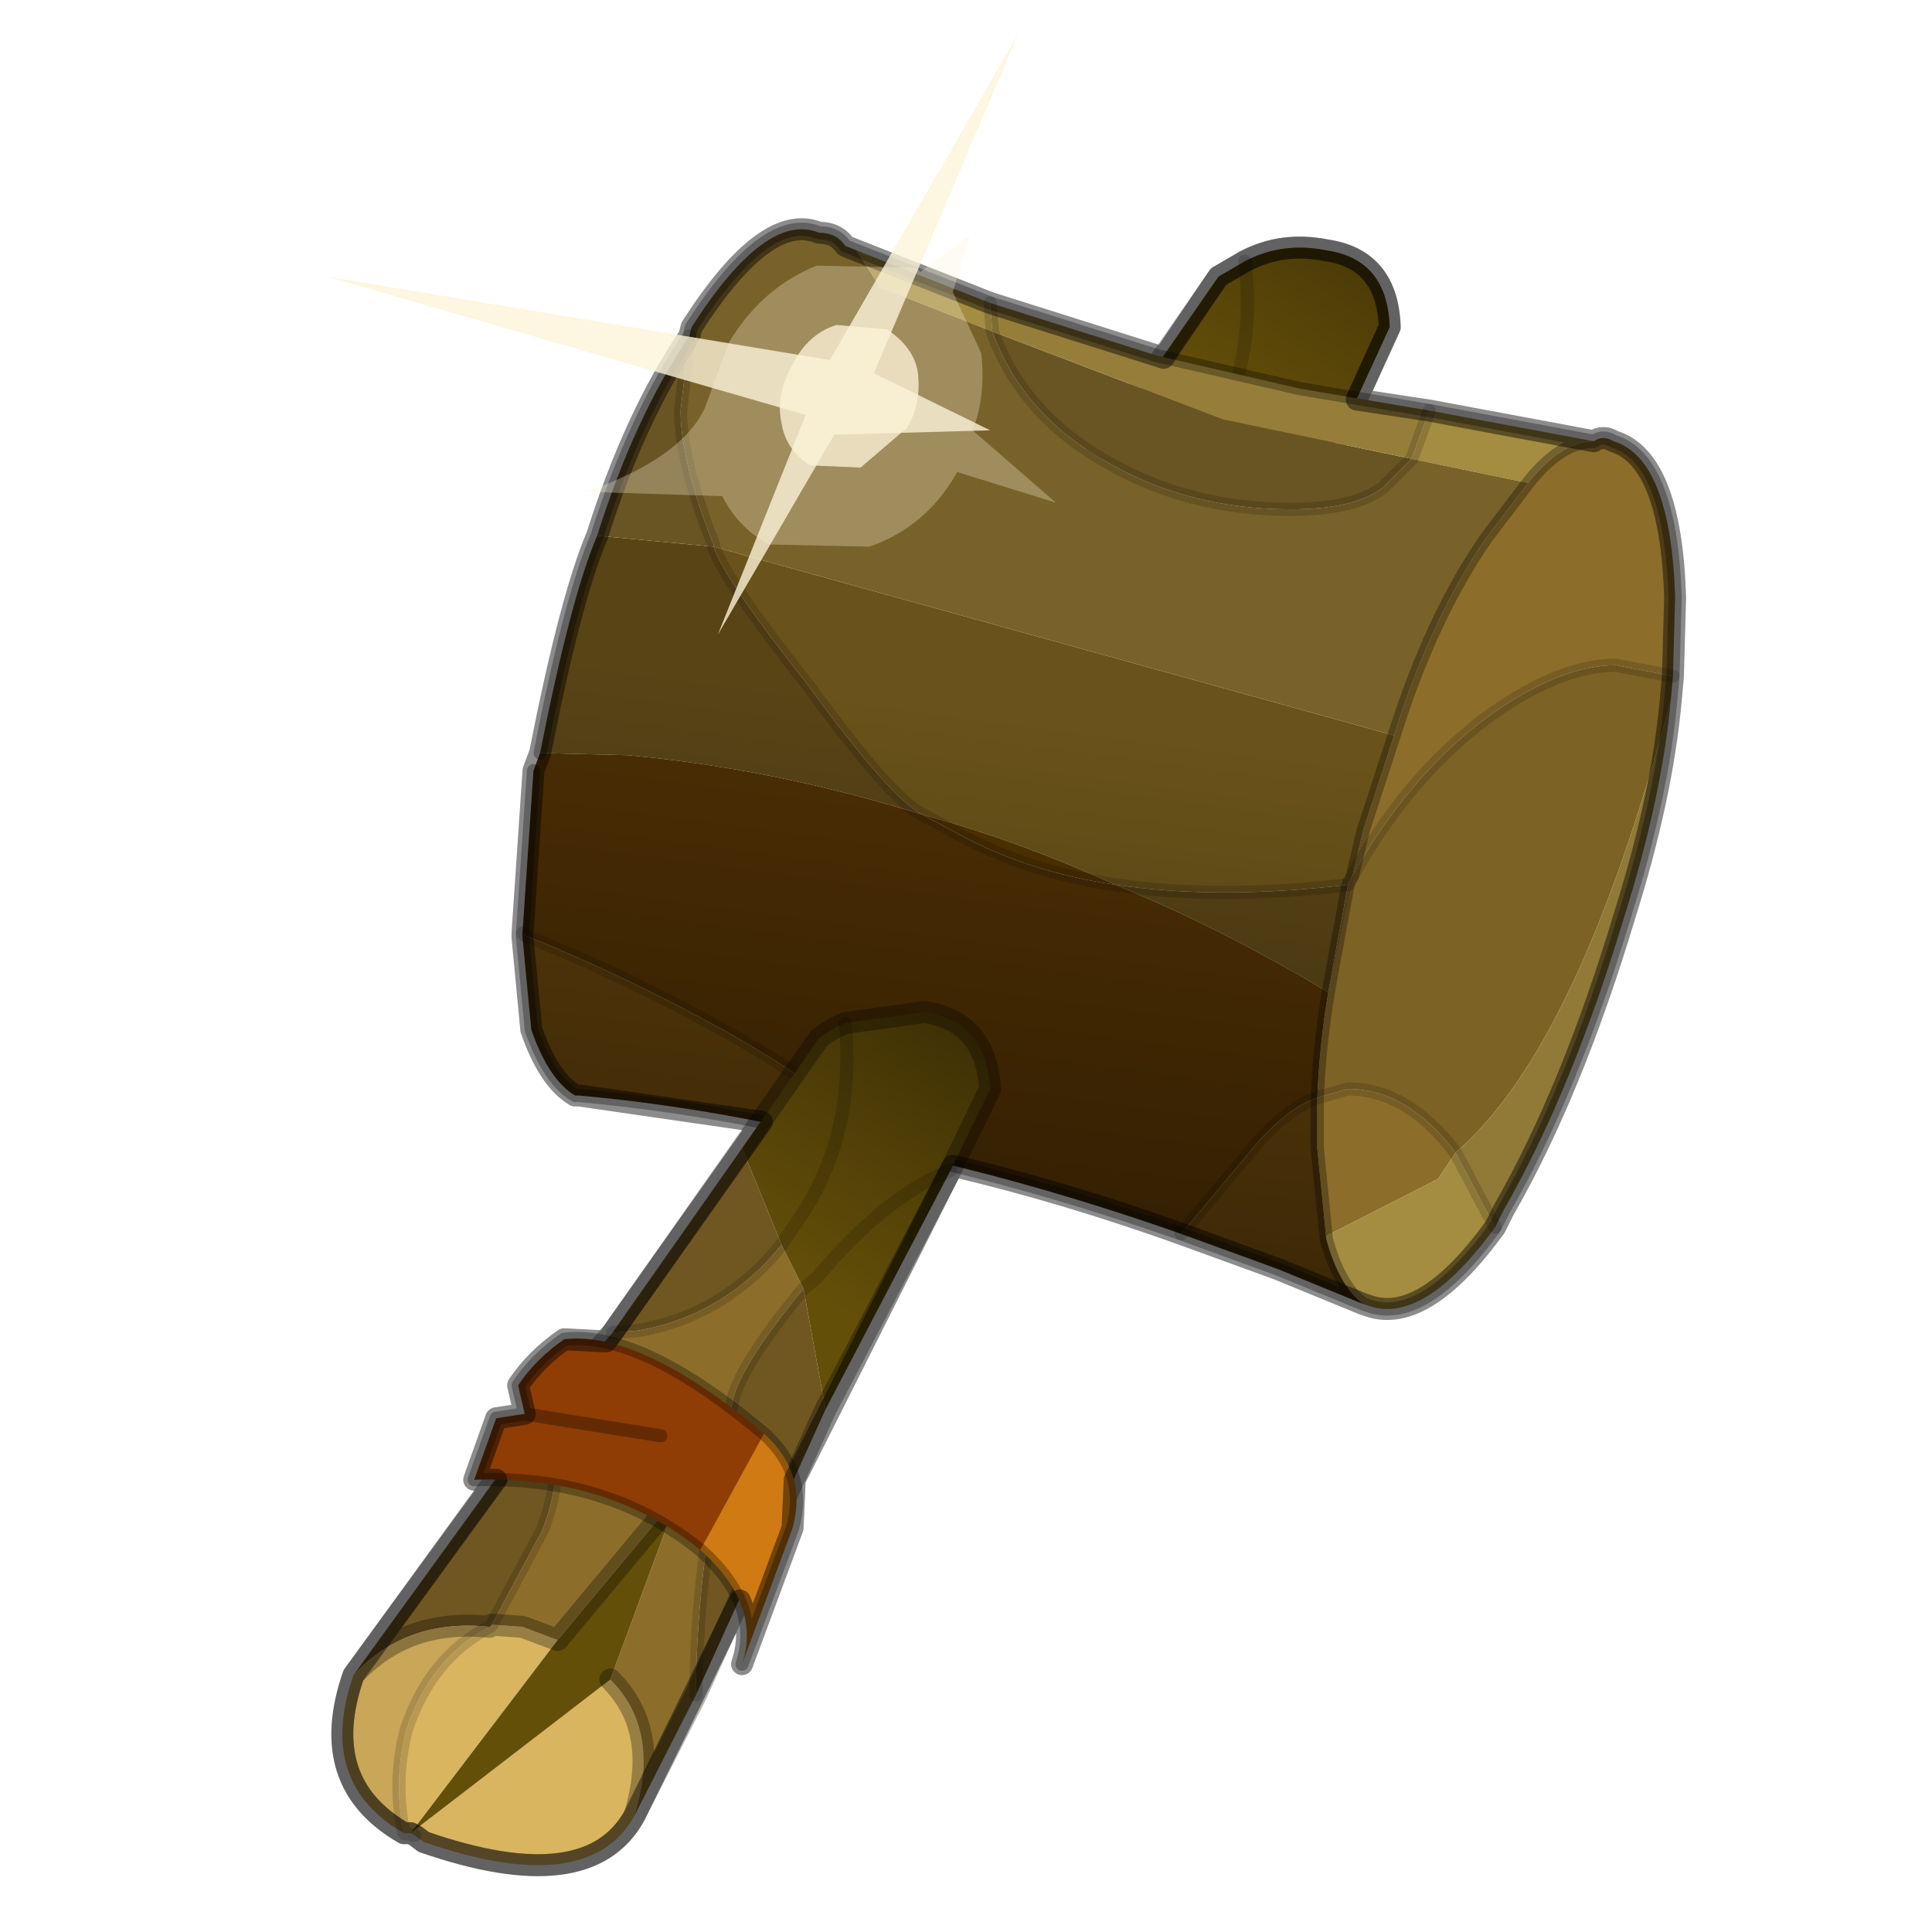 <?xml version="1.0" encoding="UTF-8" standalone="no"?>
<svg xmlns:xlink="http://www.w3.org/1999/xlink" height="440.0px" width="440.0px" xmlns="http://www.w3.org/2000/svg">
  <g transform="matrix(10.0, 0.0, 0.0, 10.0, 0.0, 0.0)">
    <use height="44.0" transform="matrix(1.0, 0.0, 0.0, 1.0, 0.0, 0.0)" width="44.0" xlink:href="#shape0"/>
  </g>
  <defs>
    <g id="shape0" transform="matrix(1.0, 0.0, 0.0, 1.0, 0.0, 0.0)">
      <path d="M44.0 44.0 L0.0 44.0 0.0 0.0 44.0 0.0 44.0 44.0" fill="#43adca" fill-opacity="0.0" fill-rule="evenodd" stroke="none"/>
      <path d="M26.65 10.25 L25.0 10.25 26.05 8.75 26.65 10.25" fill="#705721" fill-rule="evenodd" stroke="none"/>
      <path d="M26.65 10.25 L26.05 8.75 27.75 6.3 28.35 5.95 Q29.2 5.5 30.2 5.7 31.6 5.9 31.65 7.45 L30.8 9.3 Q30.0 9.65 29.25 10.25 30.0 9.65 30.8 9.3 L30.3 10.25 29.25 10.25 27.45 10.25 Q28.65 8.35 28.35 5.95 28.65 8.35 27.45 10.25 L26.65 10.25" fill="url(#gradient0)" fill-rule="evenodd" stroke="none"/>
      <path d="M26.05 8.75 L25.0 10.25 M30.8 9.3 L31.65 7.45 Q31.6 5.9 30.2 5.7 29.2 5.5 28.35 5.95 L27.75 6.3 26.05 8.75 M30.8 9.3 L30.3 10.25" fill="none" stroke="#000000" stroke-linecap="round" stroke-linejoin="round" stroke-opacity="0.302" stroke-width="0.5"/>
      <path d="M29.25 10.25 Q30.0 9.65 30.8 9.3 M28.35 5.95 Q28.65 8.35 27.45 10.25" fill="none" stroke="#000000" stroke-linecap="round" stroke-linejoin="round" stroke-opacity="0.153" stroke-width="0.3"/>
      <path d="M36.3 10.05 Q36.5 9.9 36.75 10.05 38.05 10.45 38.15 13.6 L38.1 15.4 36.8 15.15 Q35.5 15.15 33.85 16.35 32.05 17.7 30.8 19.95 L31.05 18.9 31.75 16.75 Q32.6 14.05 33.85 12.25 L34.8 11.0 Q35.55 10.05 36.3 10.05 M30.0 25.0 L30.7 24.8 Q32.05 24.8 33.15 26.25 L32.75 26.85 30.2 28.15 30.0 26.15 30.0 25.0" fill="#8c6e2a" fill-rule="evenodd" stroke="none"/>
      <path d="M19.5 5.7 L22.55 6.9 22.6 7.55 20.05 6.55 19.5 5.7 M32.55 9.35 L36.3 10.05 Q35.55 10.05 34.8 11.0 L32.15 10.45 32.55 9.35" fill="#a48c40" fill-rule="evenodd" stroke="none"/>
      <path d="M31.75 16.75 L31.05 18.9 30.8 19.95 30.7 20.15 Q27.75 20.5 25.4 20.15 23.2 19.15 21.0 18.55 20.25 18.15 18.4 15.6 16.5 13.2 16.25 12.45 L31.75 16.75" fill="#6a531a" fill-rule="evenodd" stroke="none"/>
      <path d="M11.9 21.35 L11.9 21.25 11.95 21.3 11.9 21.35 M21.0 18.55 Q23.2 19.15 25.4 20.15 23.35 19.85 21.75 18.95 L21.0 18.55" fill="#513300" fill-rule="evenodd" stroke="none"/>
      <path d="M15.7 7.65 L15.75 7.45 Q17.45 4.8 18.65 5.3 19.05 5.3 19.25 5.6 L19.5 5.7 20.05 6.55 22.6 7.55 Q23.3 9.5 25.35 10.6 27.15 11.6 29.4 11.6 30.85 11.6 31.5 11.1 L32.15 10.45 34.8 11.0 33.85 12.25 Q32.6 14.05 31.75 16.75 L16.25 12.45 16.25 12.4 Q15.5 10.5 15.5 9.35 L15.7 7.65" fill="#786229" fill-rule="evenodd" stroke="none"/>
      <path d="M34.05 27.95 Q32.45 30.15 31.2 29.75 L31.05 29.7 Q30.5 29.3 30.2 28.2 L30.2 28.15 32.75 26.85 33.15 26.25 34.05 27.95" fill="#a48c40" fill-rule="evenodd" stroke="none"/>
      <path d="M12.3 17.15 Q13.0 13.6 13.6 12.2 L16.25 12.45 Q16.5 13.2 18.4 15.6 20.25 18.15 21.0 18.55 17.6 17.5 14.3 17.2 L12.3 17.15 M25.4 20.15 Q27.75 20.5 30.7 20.15 L30.25 22.6 Q27.85 21.15 25.4 20.15" fill="#594416" fill-rule="evenodd" stroke="none"/>
      <path d="M13.6 12.2 Q14.45 9.5 15.7 7.65 L15.5 9.35 Q15.5 10.5 16.25 12.4 L16.25 12.45 13.6 12.2 M22.6 7.55 L27.85 9.55 32.15 10.45 31.5 11.1 Q30.85 11.6 29.4 11.6 27.15 11.6 25.35 10.6 23.3 9.5 22.6 7.55" fill="#695523" fill-rule="evenodd" stroke="none"/>
      <path d="M22.55 6.9 L26.35 8.1 29.6 8.85 32.55 9.35 32.15 10.45 27.85 9.55 22.6 7.55 22.55 6.9" fill="#967e3a" fill-rule="evenodd" stroke="none"/>
      <path d="M38.1 15.4 L38.05 15.95 Q35.95 23.85 33.15 26.25 32.05 24.8 30.7 24.8 L30.0 25.0 Q30.05 23.8 30.25 22.6 L30.7 20.15 30.8 19.95 Q32.05 17.7 33.85 16.35 35.5 15.15 36.8 15.15 L38.1 15.4" fill="#7d6225" fill-rule="evenodd" stroke="none"/>
      <path d="M38.05 15.95 Q37.85 18.15 37.0 20.85 35.8 24.85 34.25 27.55 L34.05 27.95 33.15 26.25 Q35.95 23.85 38.05 15.95" fill="#917a38" fill-rule="evenodd" stroke="none"/>
      <path d="M26.9 28.1 Q23.35 26.85 19.95 26.15 19.45 25.15 16.55 23.5 14.3 22.25 11.95 21.3 L11.9 21.25 12.15 17.55 12.3 17.15 14.3 17.2 Q17.6 17.5 21.0 18.55 L21.75 18.95 Q23.35 19.85 25.4 20.15 27.85 21.15 30.25 22.6 30.05 23.8 30.0 25.0 29.4 25.2 28.7 25.95 L26.9 28.1" fill="#4d2f04" fill-rule="evenodd" stroke="none"/>
      <path d="M31.05 29.7 L29.1 28.9 26.9 28.1 28.7 25.95 Q29.4 25.2 30.0 25.0 L30.0 26.15 30.2 28.15 30.2 28.2 Q30.5 29.3 31.05 29.7 M19.95 26.15 Q16.5 25.25 13.2 24.95 L13.1 24.95 Q12.5 24.6 12.1 23.45 L11.9 21.35 11.95 21.3 Q14.3 22.25 16.55 23.5 19.45 25.15 19.95 26.15" fill="#5e3e0b" fill-rule="evenodd" stroke="none"/>
      <path d="M16.25 12.45 L16.25 12.4 Q15.5 10.5 15.5 9.35 L15.7 7.65 M22.55 6.9 L22.6 7.55 M32.15 10.45 L32.55 9.35 M32.15 10.45 L31.5 11.1 Q30.85 11.6 29.4 11.6 27.15 11.6 25.35 10.6 23.3 9.5 22.6 7.55 M30.8 19.95 Q32.05 17.7 33.85 16.35 35.5 15.15 36.8 15.15 L38.1 15.4 M16.25 12.45 Q16.5 13.2 18.4 15.6 20.25 18.15 21.0 18.55 M25.4 20.15 Q27.75 20.5 30.7 20.15 M30.0 25.0 L30.7 24.8 Q32.05 24.8 33.15 26.25 L34.05 27.95 M30.0 25.0 Q29.4 25.2 28.7 25.95 L26.9 28.1 M25.4 20.15 Q23.35 19.85 21.75 18.95 L21.0 18.55 M11.95 21.3 Q14.3 22.25 16.55 23.5 19.45 25.15 19.95 26.15 M11.9 21.25 L11.95 21.3" fill="none" stroke="#000000" stroke-linecap="round" stroke-linejoin="round" stroke-opacity="0.153" stroke-width="0.3"/>
      <path d="M13.6 12.2 Q14.45 9.5 15.7 7.65 L15.75 7.45 Q17.45 4.8 18.65 5.3 19.05 5.3 19.25 5.6 L19.5 5.7 22.55 6.9 26.35 8.1 29.6 8.85 32.55 9.35 36.3 10.05 Q36.5 9.9 36.75 10.05 38.05 10.45 38.15 13.6 L38.1 15.4 38.05 15.95 Q37.85 18.15 37.0 20.85 35.8 24.85 34.25 27.55 L34.05 27.95 Q32.45 30.15 31.2 29.75 L31.05 29.7 29.1 28.9 26.9 28.1 Q23.35 26.85 19.95 26.15 16.5 25.25 13.2 24.95 L13.1 24.95 Q12.5 24.6 12.1 23.45 L11.9 21.35 11.9 21.25 12.15 17.55 M12.3 17.15 Q13.0 13.6 13.6 12.2 M34.8 11.0 Q35.55 10.05 36.3 10.05 M31.75 16.75 Q32.6 14.05 33.85 12.25 L34.8 11.0 M30.8 19.95 L31.05 18.9 31.75 16.75 M30.7 20.15 L30.8 19.95 M30.2 28.15 L30.0 26.15 30.0 25.0 Q30.05 23.8 30.25 22.6 L30.7 20.15 M30.2 28.2 Q30.5 29.3 31.05 29.7" fill="none" stroke="#000000" stroke-linecap="round" stroke-linejoin="round" stroke-opacity="0.302" stroke-width="0.3"/>
      <path d="M15.7 7.65 L15.75 7.45 Q17.45 4.8 18.65 5.3 L20.05 6.55 34.8 11.0 33.85 12.25 Q32.6 14.05 31.75 16.75 L31.05 18.9 30.25 22.6 Q30.05 23.8 30.0 25.0 L30.0 26.15 30.2 28.15 30.2 28.2 Q30.5 29.3 31.05 29.7 L29.1 28.9 26.9 28.1 Q23.35 26.85 19.95 26.15 16.5 25.25 13.2 24.95 L13.1 24.95 Q12.5 24.6 12.1 23.45 L11.9 21.35 11.9 21.25 12.15 17.55 12.3 17.15 Q13.0 13.6 13.6 12.2 14.45 9.5 15.7 7.65" fill="url(#gradient1)" fill-rule="evenodd" stroke="none"/>
      <path d="M14.45 41.35 Q13.4 43.25 9.65 41.95 L9.45 41.8 9.35 41.75 13.9 38.25 Q15.05 39.4 14.45 41.35 M11.2 37.0 L11.9 37.05 12.7 37.35 9.35 41.75 9.2 41.75 Q8.95 40.6 9.25 39.4 9.8 37.75 11.15 37.05 L11.2 37.0" fill="#d9b560" fill-rule="evenodd" stroke="none"/>
      <path d="M15.85 38.6 L14.45 41.35 Q15.05 39.4 13.9 38.25 L15.45 34.05 12.7 37.35 11.9 37.05 11.2 37.0 12.35 34.85 Q12.95 33.3 12.4 32.15 L13.95 30.35 14.55 30.3 Q16.5 29.95 17.8 28.35 L18.3 29.35 Q16.9 31.05 16.7 31.85 15.85 35.6 15.85 38.6" fill="#8c6e2a" fill-rule="evenodd" stroke="none"/>
      <path d="M9.35 41.75 L12.7 37.35 15.45 34.05 13.9 38.25 9.35 41.75" fill="#644f09" fill-rule="evenodd" stroke="none"/>
      <path d="M18.8 32.1 L15.85 38.6 Q15.85 35.6 16.7 31.85 16.9 31.05 18.3 29.35 L18.8 32.1 M8.05 38.15 L12.4 32.15 Q12.95 33.3 12.35 34.85 L11.2 37.0 11.15 37.05 Q9.25 36.85 8.05 38.15 M13.95 30.35 L16.9 26.15 17.8 28.35 Q16.5 29.95 14.55 30.3 L13.95 30.35" fill="#705721" fill-rule="evenodd" stroke="none"/>
      <path d="M9.2 41.75 Q7.2 40.6 8.05 38.15 9.25 36.85 11.15 37.05 9.8 37.75 9.25 39.4 8.95 40.6 9.2 41.75" fill="#c9a658" fill-rule="evenodd" stroke="none"/>
      <path d="M16.9 26.15 L18.65 23.65 Q18.9 23.45 19.25 23.3 L21.05 23.05 Q22.45 23.25 22.55 24.8 L21.65 26.65 18.8 32.1 18.3 29.35 18.6 29.1 Q20.15 27.25 21.65 26.65 20.15 27.25 18.6 29.1 L18.3 29.35 17.8 28.35 16.9 26.15 M19.25 23.3 Q19.5 25.95 18.1 27.9 L17.8 28.35 18.1 27.9 Q19.5 25.95 19.25 23.3" fill="url(#gradient2)" fill-rule="evenodd" stroke="none"/>
      <path d="M16.9 26.15 L18.65 23.65 Q18.9 23.45 19.25 23.3 L21.05 23.05 Q22.45 23.25 22.55 24.8 L21.65 26.65 18.8 32.1 15.85 38.6 14.45 41.35 Q13.4 43.25 9.65 41.95 L9.45 41.8 9.35 41.75 M9.2 41.75 Q7.2 40.6 8.05 38.15 L12.4 32.15 13.95 30.35 16.9 26.15 M12.7 37.35 L11.9 37.05 11.2 37.0 11.15 37.05 M9.2 41.75 L9.35 41.75 M12.7 37.35 L15.45 34.05 M13.9 38.25 Q15.05 39.4 14.45 41.35 M8.05 38.15 Q9.25 36.85 11.15 37.05" fill="none" stroke="#000000" stroke-linecap="round" stroke-linejoin="round" stroke-opacity="0.302" stroke-width="0.5"/>
      <path d="M9.45 41.8 L9.2 41.75 M17.8 28.35 L18.1 27.9 Q19.5 25.95 19.25 23.3 M15.85 38.6 Q15.85 35.6 16.7 31.85 16.9 31.05 18.3 29.35 M17.8 28.35 Q16.5 29.95 14.55 30.3 L13.95 30.35 M21.65 26.65 Q20.15 27.25 18.6 29.1 L18.3 29.35 M11.15 37.05 Q9.8 37.75 9.25 39.4 8.95 40.6 9.2 41.75 M11.2 37.0 L12.35 34.85 Q12.95 33.3 12.4 32.15" fill="none" stroke="#000000" stroke-linecap="round" stroke-linejoin="round" stroke-opacity="0.153" stroke-width="0.3"/>
      <path d="M15.05 32.7 L11.95 32.2 15.05 32.7 M17.4 32.65 L15.95 35.3 Q13.85 33.6 10.8 33.7 L11.3 32.3 11.95 32.2 11.8 31.55 Q12.2 30.95 12.85 30.5 14.6 30.3 17.4 32.65" fill="#8f3d05" fill-rule="evenodd" stroke="none"/>
      <path d="M15.95 35.3 L17.4 32.65 Q18.4 33.55 18.05 34.8 L16.9 37.9 Q17.35 36.55 15.95 35.3" fill="#cf7a12" fill-rule="evenodd" stroke="none"/>
      <path d="M11.95 32.2 L15.05 32.7 M17.4 32.65 Q14.6 30.3 12.85 30.5 12.2 30.95 11.8 31.55 L11.95 32.2 11.3 32.3 10.8 33.7 Q13.85 33.6 15.95 35.3 17.35 36.55 16.9 37.9 L18.05 34.8 Q18.4 33.55 17.4 32.65" fill="none" stroke="#000000" stroke-linecap="round" stroke-linejoin="round" stroke-opacity="0.302" stroke-width="0.3"/>
      <path d="M31.65 7.45 Q31.6 5.9 30.2 5.7 29.2 5.5 28.35 5.95 L27.75 6.3 26.5 8.15 26.35 8.1 22.55 6.9 19.5 5.7 19.25 5.6 Q19.05 5.3 18.65 5.3 17.45 4.8 15.75 7.45 L15.7 7.65 Q14.45 9.5 13.6 12.2 13.0 13.6 12.3 17.15 L12.15 17.55 11.9 21.25 11.9 21.35 12.1 23.45 Q12.5 24.6 13.1 24.95 L13.2 24.95 17.35 25.55 13.95 30.35 13.8 30.55 12.85 30.5 Q12.2 30.95 11.8 31.55 L11.95 32.2 11.3 32.3 10.8 33.7 11.3 33.7 8.05 38.15 Q7.2 40.6 9.2 41.75 L9.35 41.75 9.45 41.8 9.65 41.95 Q13.4 43.25 14.45 41.35 L16.85 36.45 Q17.15 37.15 16.9 37.9 L18.05 34.8 18.1 33.7 21.7 26.55 Q24.25 27.15 26.9 28.1 L29.1 28.9 31.05 29.7 31.2 29.75 Q32.45 30.15 34.05 27.95 L34.25 27.55 Q35.8 24.85 37.0 20.85 37.85 18.15 38.05 15.95 L38.1 15.4 38.15 13.6 Q38.05 10.45 36.75 10.05 36.5 9.9 36.3 10.05 L32.55 9.35 30.9 9.1 31.65 7.45 Z" fill="none" stroke="#000000" stroke-linecap="round" stroke-linejoin="round" stroke-opacity="0.451" stroke-width="0.5"/>
      <path d="M18.9 8.2 L7.45 6.3 18.35 9.45 16.35 14.45 19.0 9.9 22.55 9.8 19.9 8.5 23.2 0.75 18.9 8.2" fill="#fcf3d8" fill-opacity="0.792" fill-rule="evenodd" stroke="none"/>
      <path d="M16.05 9.3 Q15.5 10.45 13.35 11.2 L16.45 11.3 Q16.8 12.0 17.5 12.4 L19.8 12.45 Q21.1 12.0 21.8 10.75 L24.05 11.45 22.15 9.8 Q22.45 9.05 22.35 8.05 L21.7 6.65 22.1 5.35 20.95 6.2 20.9 6.1 18.6 6.05 Q17.35 6.55 16.6 7.8 L16.05 9.3 M20.9 8.45 Q21.0 9.2 20.65 9.75 L19.6 10.65 18.45 10.6 Q17.9 10.25 17.8 9.65 17.65 9.0 18.05 8.3 18.4 7.6 19.05 7.4 L20.2 7.5 Q20.8 7.9 20.9 8.45" fill="#fcf3d8" fill-opacity="0.302" fill-rule="evenodd" stroke="none"/>
      <path d="M20.9 8.45 Q20.8 7.9 20.2 7.5 L19.05 7.4 Q18.4 7.6 18.05 8.3 17.65 9.0 17.8 9.65 17.9 10.25 18.45 10.6 L19.6 10.65 20.65 9.75 Q21.0 9.2 20.9 8.45" fill="#fcf3d8" fill-opacity="0.843" fill-rule="evenodd" stroke="none"/>
    </g>
    <linearGradient gradientTransform="matrix(0.003, -0.005, 0.003, 0.002, 31.4, 5.95)" gradientUnits="userSpaceOnUse" id="gradient0" spreadMethod="pad" x1="-819.2" x2="819.2">
      <stop offset="0.0" stop-color="#644f09"/>
      <stop offset="1.0" stop-color="#302504"/>
    </linearGradient>
    <linearGradient gradientTransform="matrix(-0.001, 0.009, -0.015, -0.002, 21.6, 23.6)" gradientUnits="userSpaceOnUse" id="gradient1" spreadMethod="pad" x1="-819.2" x2="819.2">
      <stop offset="0.0" stop-color="#000000" stop-opacity="0.0"/>
      <stop offset="1.0" stop-color="#000000" stop-opacity="0.431"/>
    </linearGradient>
    <linearGradient gradientTransform="matrix(0.003, -0.005, 0.003, 0.002, 20.85, 25.25)" gradientUnits="userSpaceOnUse" id="gradient2" spreadMethod="pad" x1="-819.2" x2="819.2">
      <stop offset="0.0" stop-color="#644f09"/>
      <stop offset="1.0" stop-color="#302504"/>
    </linearGradient>
  </defs>
</svg>
